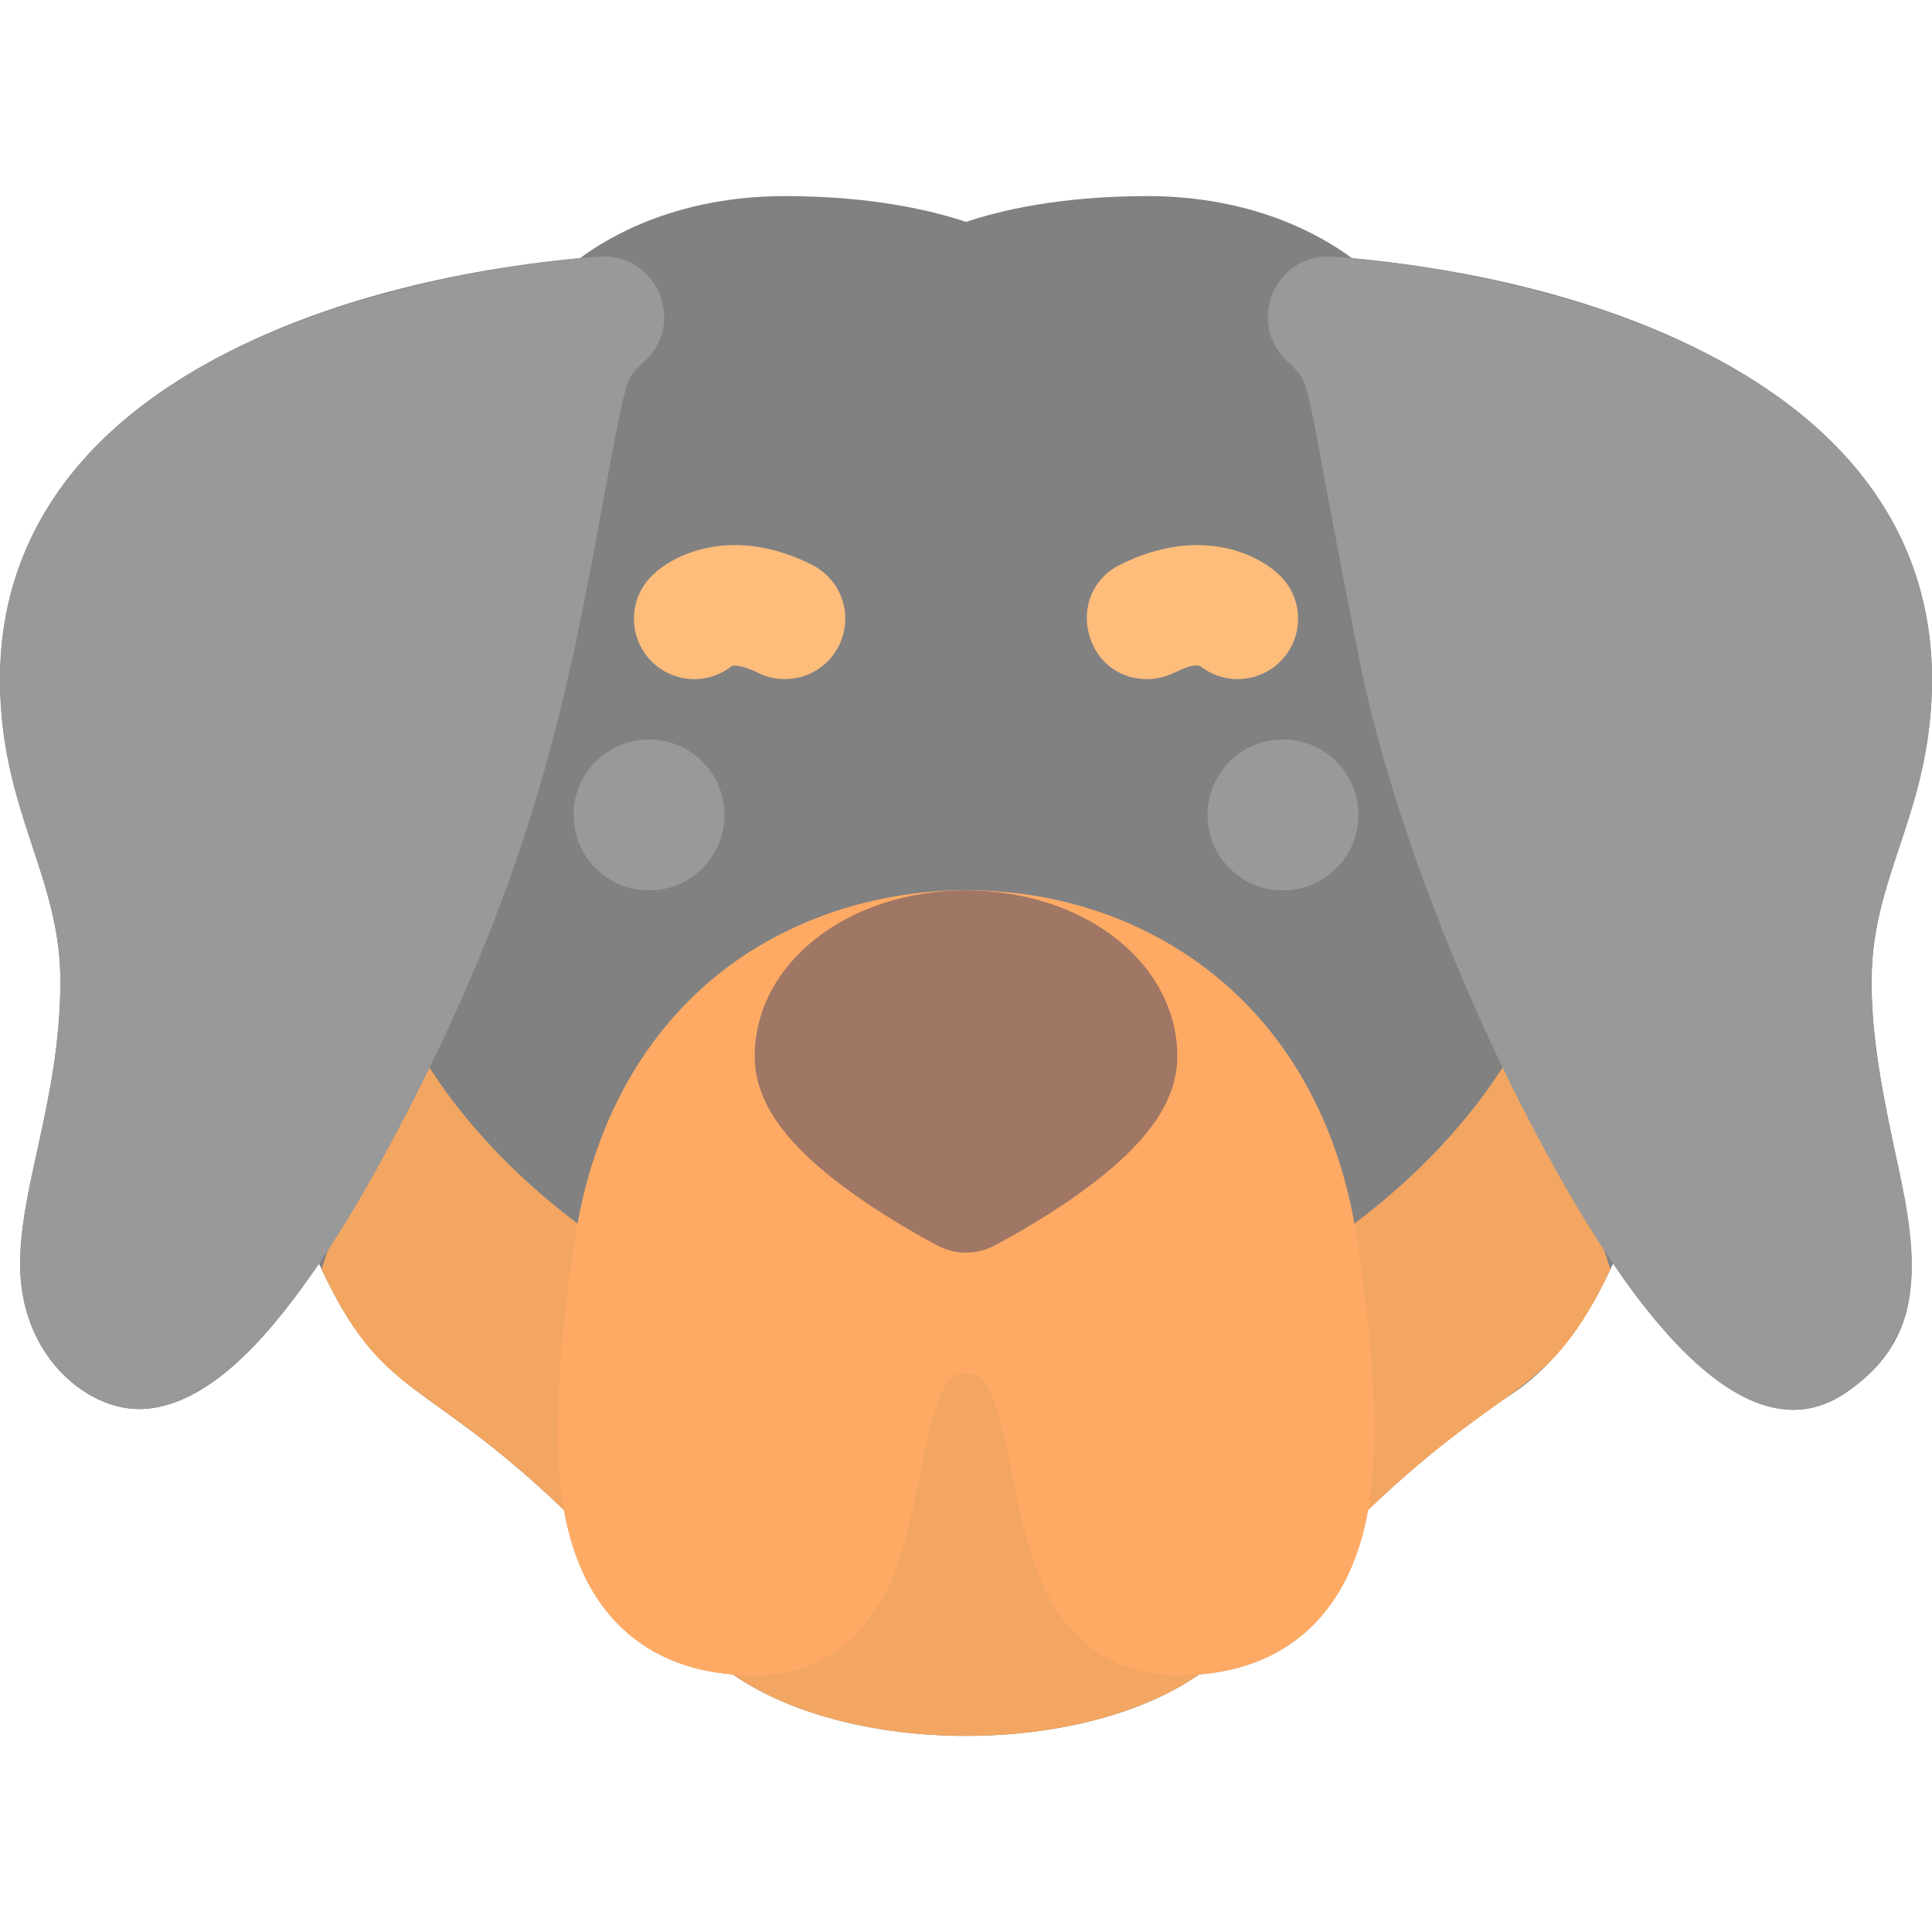<!-- Icon made by Vitaly Gorbachev from https://www.flaticon.com/authors/vitaly-gorbachev -->
<svg id="Layer_1" enable-background="new 0 0 512 512" height="512" viewBox="0 0 512 512" width="512" xmlns="http://www.w3.org/2000/svg"><path d="m488.88 369.277c-22.506 15.041-46.166-12.03-61.4-34.43-6.07 13.41-14.64 26.45-26.6 34.43-16.96 11.31-29.62 22.53-38.37 30.93-4.497 25.383-19.518 41.44-44.7 43.52-31.24 21.758-92.431 21.723-123.62 0-25.184-2.08-40.204-18.14-44.7-43.52-37.368-35.873-48.168-28.83-64.97-65.36-11.163 16.414-28.467 38.57-47.72 38.57-13.685 0-30.302-13.479-31.4-35.88-1.034-21.173 10.6-45.438 10.6-77.57 0-27.958-16-45.2-16-80 0-73.064 81.301-104.883 153.72-111.55 8.25-6.13 26.29-16.45 54.28-16.45 23.46 0 39.46 3.96 48 6.84 8.54-2.88 24.54-6.84 48-6.84 27.99 0 46.03 10.32 54.28 16.45 72.453 6.67 153.72 38.496 153.72 111.55 0 35.067-16 51.725-16 80 0 47.402 28.084 85.851-7.12 109.31z" fill="#818182"/><path d="m424 327.967c-8-24 0-88-24-48s-80 80-144 80-120-40-144-80-16 24-24 48c-1.07 3.2-1.99 5.97-2.79 8.37 16.306 34.887 26.964 28.046 64.28 63.87 4.497 25.383 19.518 41.44 44.7 43.52 31.24 21.758 92.431 21.723 123.62 0 25.184-2.08 40.204-18.14 44.7-43.52 36.992-35.512 48.054-29.154 64.28-63.87-.8-2.4-1.72-5.17-2.79-8.37z" fill="#f2a661"/><path d="m350.12 428.337c-9 10.37-21.82 15.63-38.12 15.63-10.46 0-24.87-3.64-34.12-20.97-9.231-17.307-9.722-43.227-16-55-2.05-3.85-3.43-4.03-5.88-4.03s-3.83.18-5.88 4.03c-6.311 11.835-6.692 37.549-16 55-9.25 17.33-23.66 20.97-34.12 20.97-16.3 0-29.12-5.26-38.12-15.63-17.02-19.63-16.34-52.29-9.72-98.63 4.28-29.97 17.34-54.57 37.75-71.16 53.543-43.504 155.961-26.659 169.93 71.16 6.62 46.34 7.3 79-9.72 98.63z" fill="#ffaa64"/><path d="m312 279.967c0 12.25-8.5 23.96-26.77 36.87-10.79 7.63-21.47 13.13-21.92 13.36-4.573 2.346-9.992 2.374-14.62 0-.45-.23-11.13-5.73-21.92-13.36-18.27-12.91-26.77-24.62-26.77-36.87 0-24.67 24.6-44 56-44s56 19.33 56 44z" fill="#a07765"/><circle cx="172" cy="215.967" fill="#999" r="20"/><path d="m215.155 149.656c-20.771-10.385-36.468-3.002-42.469 2.998-6.249 6.248-6.249 16.379 0 22.627 5.827 5.828 15.03 6.22 21.314 1.178.813-.158 3.085-.06 6.844 1.82 7.913 3.956 17.52.738 21.466-7.156 3.953-7.904.75-17.514-7.155-21.467z" fill="#ffbd7b"/><circle cx="340" cy="215.967" fill="#999" r="20"/><path d="m339.313 175.281c6.249-6.248 6.249-16.379 0-22.627-6.001-6-21.697-13.384-42.469-2.998-15.021 7.51-9.688 30.316 7.168 30.314 6.773 0 9.947-4.294 13.986-3.512 6.284 5.043 15.487 4.651 21.315-1.177z" fill="#ffbd7b"/><g fill="#999"><path d="m171.31 95.277c-5.469 5.469-4.871 2.211-10.77 33.81-8.863 47.531-16.93 99.855-57.57 175.01-12.795 23.664-39.352 69.31-66.1 69.31-13.829 0-30.372-13.467-31.47-35.87-1.037-21.222 10.6-45.405 10.6-77.57 0-27.958-16-45.2-16-80 0-30.22 14.32-71.41 82.57-96.05 37.77-13.64 74.98-15.84 76.54-15.93 14.665-.776 22.55 16.941 12.2 27.29z"/><path d="m502.16 305.017c4.809 21.901 11.104 48.012-13.28 64.26-29.862 19.933-62.778-33.606-79.85-65.18-22.43-41.48-41.1-90.9-48.72-128.99-15.985-79.924-11.796-72.006-19.62-79.83-10.337-10.337-2.49-28.066 12.2-27.29 1.56.09 38.77 2.29 76.54 15.93 68.25 24.64 82.57 65.83 82.57 96.05 0 18.6-4.69 32.66-8.82 45.06-7.624 22.894-11.016 34.437-1.02 79.99z"/></g></svg>
